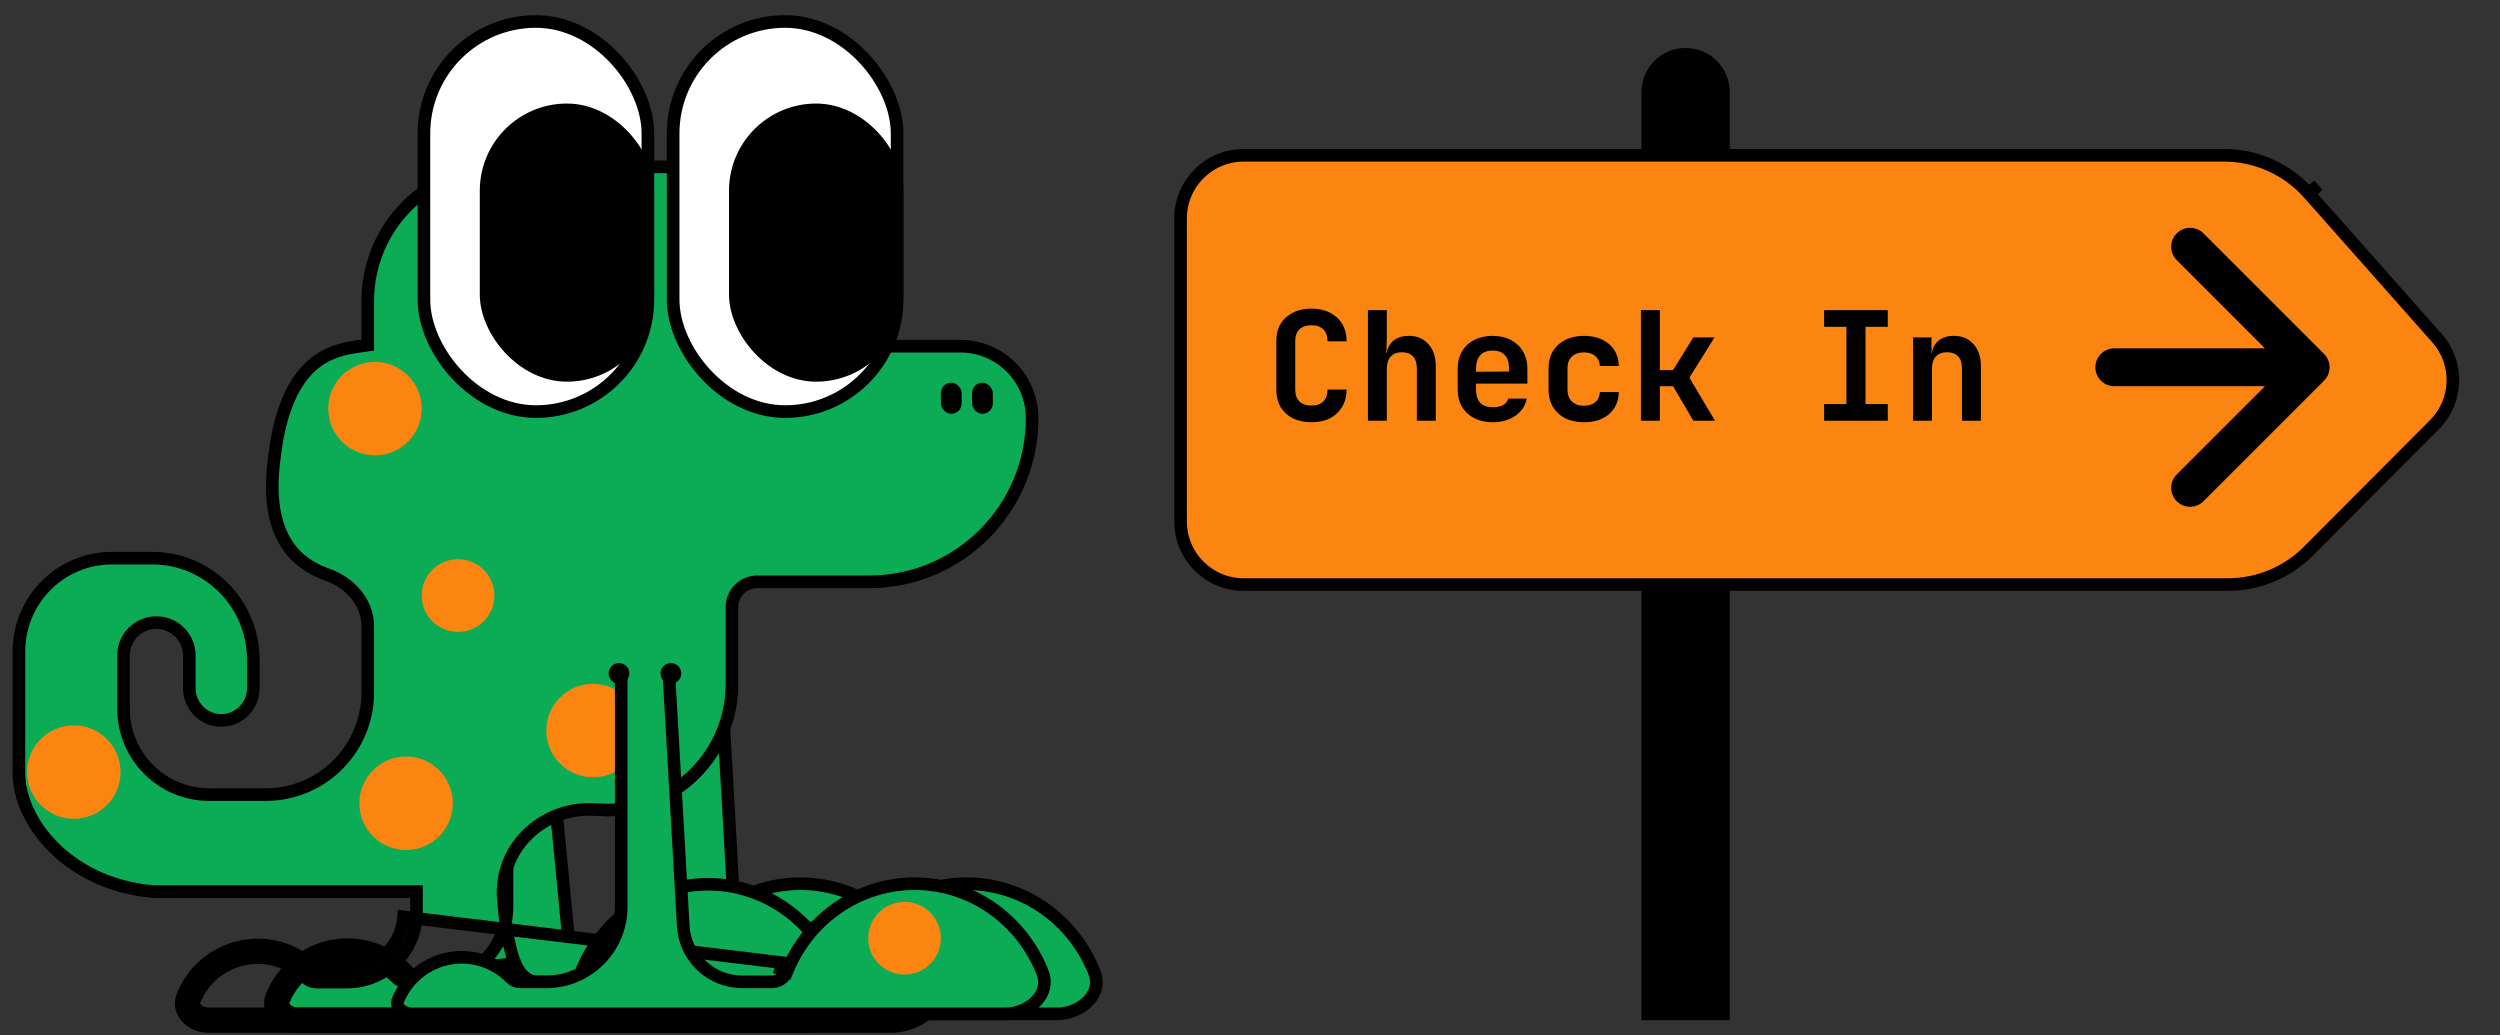 <svg width="198" height="82" viewBox="0 0 198 82" fill="none" xmlns="http://www.w3.org/2000/svg">
<rect x="0" y="0" width="198" height="82" fill="#333333" stroke="none"/>
<path d="M44.543 77.423L44.543 77.423L44.577 77.457C44.768 77.653 45.03 77.763 45.304 77.763H47.375C50.655 77.763 53.313 75.105 53.313 71.825V51.226C53.313 50.219 54.13 49.402 55.138 49.402C56.105 49.402 56.904 50.157 56.959 51.123L58.225 73.345C58.366 75.825 60.418 77.763 62.902 77.763H65.243C65.774 77.763 66.237 77.437 66.429 76.961L65.501 76.588L66.429 76.961C66.981 75.586 67.791 74.339 68.81 73.29C69.828 72.241 71.036 71.411 72.363 70.844C73.69 70.278 75.111 69.987 76.546 69.987C77.98 69.987 79.401 70.278 80.728 70.844C82.055 71.411 83.263 72.241 84.281 73.29C85.3 74.339 86.109 75.586 86.662 76.961C87.003 77.807 86.804 78.59 86.256 79.207C85.686 79.85 84.737 80.299 83.672 80.299H36.764C36.33 80.299 35.962 80.114 35.759 79.884C35.578 79.679 35.529 79.459 35.636 79.201C35.911 78.536 36.313 77.932 36.821 77.423C37.328 76.915 37.93 76.511 38.592 76.236C39.255 75.961 39.965 75.819 40.682 75.819C41.399 75.819 42.108 75.961 42.771 76.236C43.433 76.511 44.036 76.915 44.543 77.423Z" fill="#0CAC56" stroke="black" strokeWidth="2"/>
<path d="M31.384 77.423L31.384 77.423L31.417 77.457C31.608 77.652 31.871 77.763 32.145 77.763H34.216C37.495 77.763 40.154 75.105 40.154 71.825V62.794C40.154 61.757 40.995 60.916 42.032 60.916C42.999 60.916 43.809 61.651 43.901 62.614L44.94 73.451C45.174 75.896 47.229 77.763 49.686 77.763H52.084C52.614 77.763 53.078 77.437 53.27 76.961C53.822 75.586 54.632 74.339 55.651 73.29C56.669 72.241 57.877 71.411 59.204 70.844C60.531 70.278 61.952 69.987 63.386 69.987C64.821 69.987 66.242 70.278 67.569 70.844C68.896 71.411 70.103 72.241 71.122 73.29L71.84 72.594M31.384 77.423L32.092 76.717C31.492 76.115 30.779 75.638 29.995 75.312C29.211 74.987 28.371 74.819 27.523 74.819C26.674 74.819 25.834 74.987 25.05 75.312C24.266 75.638 23.553 76.115 22.953 76.717C22.353 77.319 21.877 78.033 21.552 78.819C21.016 80.118 22.2 81.299 23.605 81.299L70.513 81.299C73.179 81.299 75.426 79.061 74.431 76.588C73.83 75.094 72.95 73.737 71.84 72.594M31.384 77.423C30.876 76.915 30.274 76.511 29.612 76.236C28.949 75.961 28.239 75.819 27.523 75.819C26.806 75.819 26.096 75.961 25.433 76.236C24.771 76.511 24.169 76.915 23.661 77.423C23.154 77.932 22.751 78.536 22.477 79.201C22.37 79.459 22.419 79.679 22.6 79.884C22.803 80.114 23.171 80.299 23.605 80.299L70.513 80.299C71.577 80.299 72.527 79.85 73.097 79.207C73.645 78.59 73.844 77.807 73.503 76.961C72.95 75.586 72.141 74.339 71.122 73.29L71.84 72.594M31.384 77.423L71.84 72.594" fill="#0CAC56" stroke="black" strokeWidth="2"/>
<path d="M28.271 27.455L29.128 27.331V26.465V23.837C29.128 17.966 33.863 13.215 39.694 13.215H58.97C62.671 13.215 65.68 16.231 65.68 19.963V26.419V27.419H66.68H76.075C79.201 27.419 81.743 29.967 81.743 33.12C81.743 40.282 75.966 46.08 68.851 46.08H59.97C58.865 46.08 57.97 46.975 57.97 48.08V54.182C57.97 59.689 53.534 64.146 48.068 64.158L46.963 64.11C43.014 63.937 39.544 67.109 39.859 71.176C39.973 72.645 40.155 74.138 40.457 75.284C40.605 75.85 40.801 76.403 41.077 76.837C41.341 77.253 41.828 77.779 42.596 77.779H44.84C45.373 77.779 45.834 77.451 46.024 76.977C46.574 75.608 47.379 74.366 48.391 73.321C49.404 72.276 50.604 71.449 51.922 70.885C53.241 70.322 54.653 70.032 56.078 70.032C57.504 70.032 58.916 70.322 60.234 70.885C61.553 71.449 62.753 72.276 63.765 73.321C64.778 74.366 65.582 75.608 66.132 76.977C66.165 77.06 66.198 77.143 66.229 77.227L66.229 77.227C66.523 78.011 66.333 78.732 65.829 79.299C65.305 79.888 64.439 80.299 63.467 80.299H16.516C16.09 80.299 15.728 80.116 15.527 79.888C15.349 79.686 15.301 79.466 15.407 79.209C15.68 78.547 16.08 77.945 16.584 77.439C17.088 76.933 17.686 76.531 18.344 76.257C19.002 75.984 19.706 75.843 20.418 75.843C21.13 75.843 21.835 75.984 22.493 76.257C23.151 76.531 23.749 76.933 24.253 77.439L24.253 77.439L24.286 77.473L24.287 77.473C24.477 77.668 24.738 77.779 25.015 77.779H27.486C30.527 77.779 32.984 75.304 32.984 72.26V71.614V70.614H31.984H12.11C5.189 69.99 1.5 64.882 1.5 61.284V51.599C1.5 47.511 4.797 44.206 8.853 44.206H12.065C16.477 44.206 20.061 47.801 20.061 52.245V54.505C20.061 55.918 18.922 57.056 17.527 57.056C16.132 57.056 14.993 55.918 14.993 54.505L14.993 51.922C14.993 50.483 13.831 49.308 12.387 49.308C10.943 49.308 9.78 50.483 9.78 51.922V56.119C9.78 59.876 12.812 62.93 16.563 62.93H21.061C25.521 62.93 29.128 59.298 29.128 54.828V49.634C29.128 47.593 27.607 46.105 25.93 45.516C24.744 45.099 23.51 44.371 22.664 43.022C21.818 41.675 21.273 39.573 21.73 36.24L21.732 36.229L21.733 36.218C22.197 32.18 23.428 30.105 24.651 28.994C25.878 27.88 27.236 27.604 28.271 27.455ZM31.97 72.614C31.79 74.945 29.851 76.779 27.486 76.779H25.015C25.01 76.779 25.005 76.778 25.001 76.774L24.962 76.734C24.365 76.134 23.657 75.659 22.877 75.334C22.098 75.01 21.262 74.843 20.418 74.843C19.574 74.843 18.739 75.01 17.959 75.334C17.18 75.659 16.471 76.134 15.875 76.734C15.278 77.333 14.805 78.045 14.482 78.828C13.949 80.122 15.123 81.299 16.516 81.299H63.467C65.951 81.299 68.04 79.212 67.165 76.876L31.97 72.614Z" fill="#0CAC56" stroke="black" strokeWidth="2"/>
<circle cx="36.276" cy="47.168" r="2.878" fill="#FB8510"/>
<circle cx="29.696" cy="32.364" r="3.701" fill="#FB8510"/>
<circle cx="32.163" cy="63.617" r="3.701" fill="#FB8510"/>
<circle cx="5.846" cy="61.15" r="3.701" fill="#FB8510"/>
<circle cx="46.967" cy="57.86" r="3.701" fill="#FB8510"/>
<rect x="33.575" y="1.701" width="17.738" height="30.897" rx="8.869" fill="white" stroke="black" strokeWidth="2"/>
<rect x="38.5" y="8.701" width="12.804" height="21.028" rx="6.402" fill="black" stroke="black" strokeWidth="2"/>
<rect x="53.313" y="1.701" width="17.738" height="30.897" rx="8.869" fill="white" stroke="black" strokeWidth="2"/>
<rect x="58.238" y="8.701" width="12.804" height="21.028" rx="6.402" fill="black" stroke="black" strokeWidth="2"/>
<path d="M40.431 77.423L40.431 77.423L40.464 77.457C40.656 77.653 40.918 77.763 41.192 77.763H43.263C46.542 77.763 49.201 75.105 49.201 71.825V51.226C49.201 50.219 50.018 49.402 51.025 49.402C51.993 49.402 52.792 50.157 52.847 51.123L54.113 73.345C54.254 75.825 56.306 77.763 58.789 77.763H61.131C61.661 77.763 62.125 77.437 62.316 76.961L61.389 76.588L62.316 76.961C62.869 75.586 63.679 74.339 64.697 73.29C65.716 72.241 66.924 71.411 68.251 70.844C69.578 70.278 70.999 69.987 72.433 69.987C73.868 69.987 75.289 70.278 76.616 70.844C77.943 71.411 79.15 72.241 80.169 73.29C81.188 74.339 81.997 75.586 82.55 76.961C82.891 77.807 82.692 78.59 82.144 79.207C81.574 79.85 80.624 80.299 79.56 80.299H32.652C32.218 80.299 31.85 80.114 31.647 79.884C31.466 79.679 31.417 79.459 31.524 79.201C31.798 78.536 32.201 77.932 32.708 77.423C33.215 76.915 33.818 76.511 34.48 76.236C35.142 75.961 35.852 75.819 36.569 75.819C37.286 75.819 37.996 75.961 38.659 76.236C39.321 76.511 39.923 76.915 40.431 77.423Z" fill="#0CAC56" stroke="black" strokeWidth="2"/>
<rect x="76.986" y="30.308" width="1.645" height="2.467" rx="0.822" fill="black"/>
<rect x="74.519" y="30.308" width="1.645" height="2.467" rx="0.822" fill="black"/>
<rect x="46.556" y="47.579" width="8.224" height="5.757" fill="#0CAC56"/>
<circle cx="49.024" cy="53.336" r="0.822" fill="black"/>
<circle cx="53.135" cy="53.336" r="0.822" fill="black"/>
<circle cx="71.64" cy="74.308" r="2.878" fill="#FB8510"/>
<path d="M130.5 7.299C130.5 5.642 131.843 4.299 133.5 4.299C135.157 4.299 136.5 5.642 136.5 7.299V80.299H130.5V7.299Z" fill="black" stroke="black" strokeWidth="2"/>
<path d="M193.013 26.784C194.764 28.761 194.676 31.758 192.812 33.629L182.823 43.652C181.134 45.347 178.84 46.299 176.448 46.299H98.5C95.739 46.299 93.5 44.06 93.5 41.299V17.299C93.5 14.538 95.739 12.299 98.5 12.299H176.131C178.707 12.299 181.16 13.403 182.868 15.331L183.617 14.668L182.868 15.331L193.013 26.784Z" fill="#FB8510" stroke="black" strokeWidth="2"/>
<path d="M103.867 33.441C103.307 33.441 102.815 33.337 102.391 33.129C101.975 32.913 101.651 32.613 101.419 32.229C101.195 31.837 101.083 31.377 101.083 30.849V27.033C101.083 26.497 101.195 26.037 101.419 25.653C101.651 25.269 101.975 24.973 102.391 24.765C102.815 24.549 103.307 24.441 103.867 24.441C104.435 24.441 104.923 24.549 105.331 24.765C105.747 24.973 106.071 25.269 106.303 25.653C106.535 26.037 106.651 26.497 106.651 27.033H105.139C105.139 26.617 105.027 26.301 104.803 26.085C104.587 25.869 104.275 25.761 103.867 25.761C103.459 25.761 103.143 25.869 102.919 26.085C102.695 26.301 102.583 26.613 102.583 27.021V30.849C102.583 31.257 102.695 31.573 102.919 31.797C103.143 32.013 103.459 32.121 103.867 32.121C104.275 32.121 104.587 32.013 104.803 31.797C105.027 31.573 105.139 31.257 105.139 30.849H106.651C106.651 31.369 106.535 31.825 106.303 32.217C106.071 32.609 105.747 32.913 105.331 33.129C104.923 33.337 104.435 33.441 103.867 33.441ZM108.338 33.321V24.561H109.838V26.721L109.802 27.981H110.21L109.802 28.329C109.802 27.785 109.958 27.361 110.27 27.057C110.59 26.753 111.026 26.601 111.578 26.601C112.226 26.601 112.742 26.817 113.126 27.249C113.518 27.681 113.714 28.261 113.714 28.989V33.321H112.214V29.145C112.214 28.745 112.11 28.437 111.902 28.221C111.694 28.005 111.402 27.897 111.026 27.897C110.658 27.897 110.366 28.009 110.15 28.233C109.942 28.457 109.838 28.777 109.838 29.193V33.321H108.338ZM118.221 33.441C117.661 33.441 117.173 33.333 116.757 33.117C116.341 32.901 116.017 32.601 115.785 32.217C115.561 31.825 115.449 31.369 115.449 30.849V29.193C115.449 28.673 115.561 28.221 115.785 27.837C116.017 27.445 116.341 27.141 116.757 26.925C117.173 26.709 117.661 26.601 118.221 26.601C118.773 26.601 119.253 26.709 119.661 26.925C120.077 27.141 120.397 27.445 120.621 27.837C120.853 28.221 120.969 28.673 120.969 29.193V30.381H116.901V30.849C116.901 31.313 117.013 31.665 117.237 31.905C117.461 32.137 117.793 32.253 118.233 32.253C118.569 32.253 118.841 32.197 119.049 32.085C119.257 31.965 119.389 31.793 119.445 31.569H120.921C120.809 32.137 120.505 32.593 120.009 32.937C119.521 33.273 118.925 33.441 118.221 33.441ZM119.517 29.541V29.181C119.517 28.725 119.409 28.377 119.193 28.137C118.977 27.889 118.653 27.765 118.221 27.765C117.789 27.765 117.461 27.889 117.237 28.137C117.013 28.385 116.901 28.737 116.901 29.193V29.445L119.625 29.421L119.517 29.541ZM125.441 33.441C124.881 33.441 124.389 33.337 123.965 33.129C123.549 32.913 123.225 32.613 122.993 32.229C122.761 31.837 122.645 31.377 122.645 30.849V29.193C122.645 28.657 122.761 28.197 122.993 27.813C123.225 27.429 123.549 27.133 123.965 26.925C124.389 26.709 124.881 26.601 125.441 26.601C126.273 26.601 126.937 26.817 127.433 27.249C127.929 27.673 128.189 28.253 128.213 28.989H126.713C126.689 28.645 126.565 28.381 126.341 28.197C126.125 28.005 125.825 27.909 125.441 27.909C125.041 27.909 124.725 28.021 124.493 28.245C124.261 28.461 124.145 28.773 124.145 29.181V30.849C124.145 31.257 124.261 31.573 124.493 31.797C124.725 32.021 125.041 32.133 125.441 32.133C125.825 32.133 126.125 32.041 126.341 31.857C126.565 31.665 126.689 31.397 126.713 31.053H128.213C128.189 31.789 127.929 32.373 127.433 32.805C126.937 33.229 126.273 33.441 125.441 33.441ZM129.96 33.321V24.561H131.46V29.313H132.504L134.112 26.721H135.792L133.8 29.913L135.828 33.321H134.112L132.504 30.585H131.46V33.321H129.96ZM144.471 33.321V32.001H146.235V25.881H144.471V24.561H149.511V25.881H147.747V32.001H149.511V33.321H144.471ZM151.51 33.321V26.721H152.974V27.981H153.382L152.974 28.329C152.974 27.785 153.13 27.361 153.442 27.057C153.762 26.753 154.198 26.601 154.75 26.601C155.398 26.601 155.914 26.817 156.298 27.249C156.69 27.681 156.886 28.261 156.886 28.989V33.321H155.386V29.145C155.386 28.745 155.282 28.437 155.074 28.221C154.866 28.005 154.574 27.897 154.198 27.897C153.83 27.897 153.538 28.009 153.322 28.233C153.114 28.457 153.01 28.777 153.01 29.193V33.321H151.51Z" fill="black"/>
<path d="M167.454 27.589C166.625 27.589 165.954 28.261 165.954 29.089C165.954 29.918 166.625 30.589 167.454 30.589L167.454 27.589ZM184.064 30.15C184.649 29.564 184.649 28.614 184.064 28.029L174.518 18.483C173.932 17.897 172.982 17.897 172.396 18.483C171.811 19.068 171.811 20.018 172.396 20.604L180.882 29.089L172.396 37.575C171.811 38.16 171.811 39.11 172.396 39.696C172.982 40.282 173.932 40.282 174.518 39.696L184.064 30.15ZM167.454 30.589L183.003 30.589L183.003 27.589L167.454 27.589L167.454 30.589Z" fill="black"/>
</svg>

